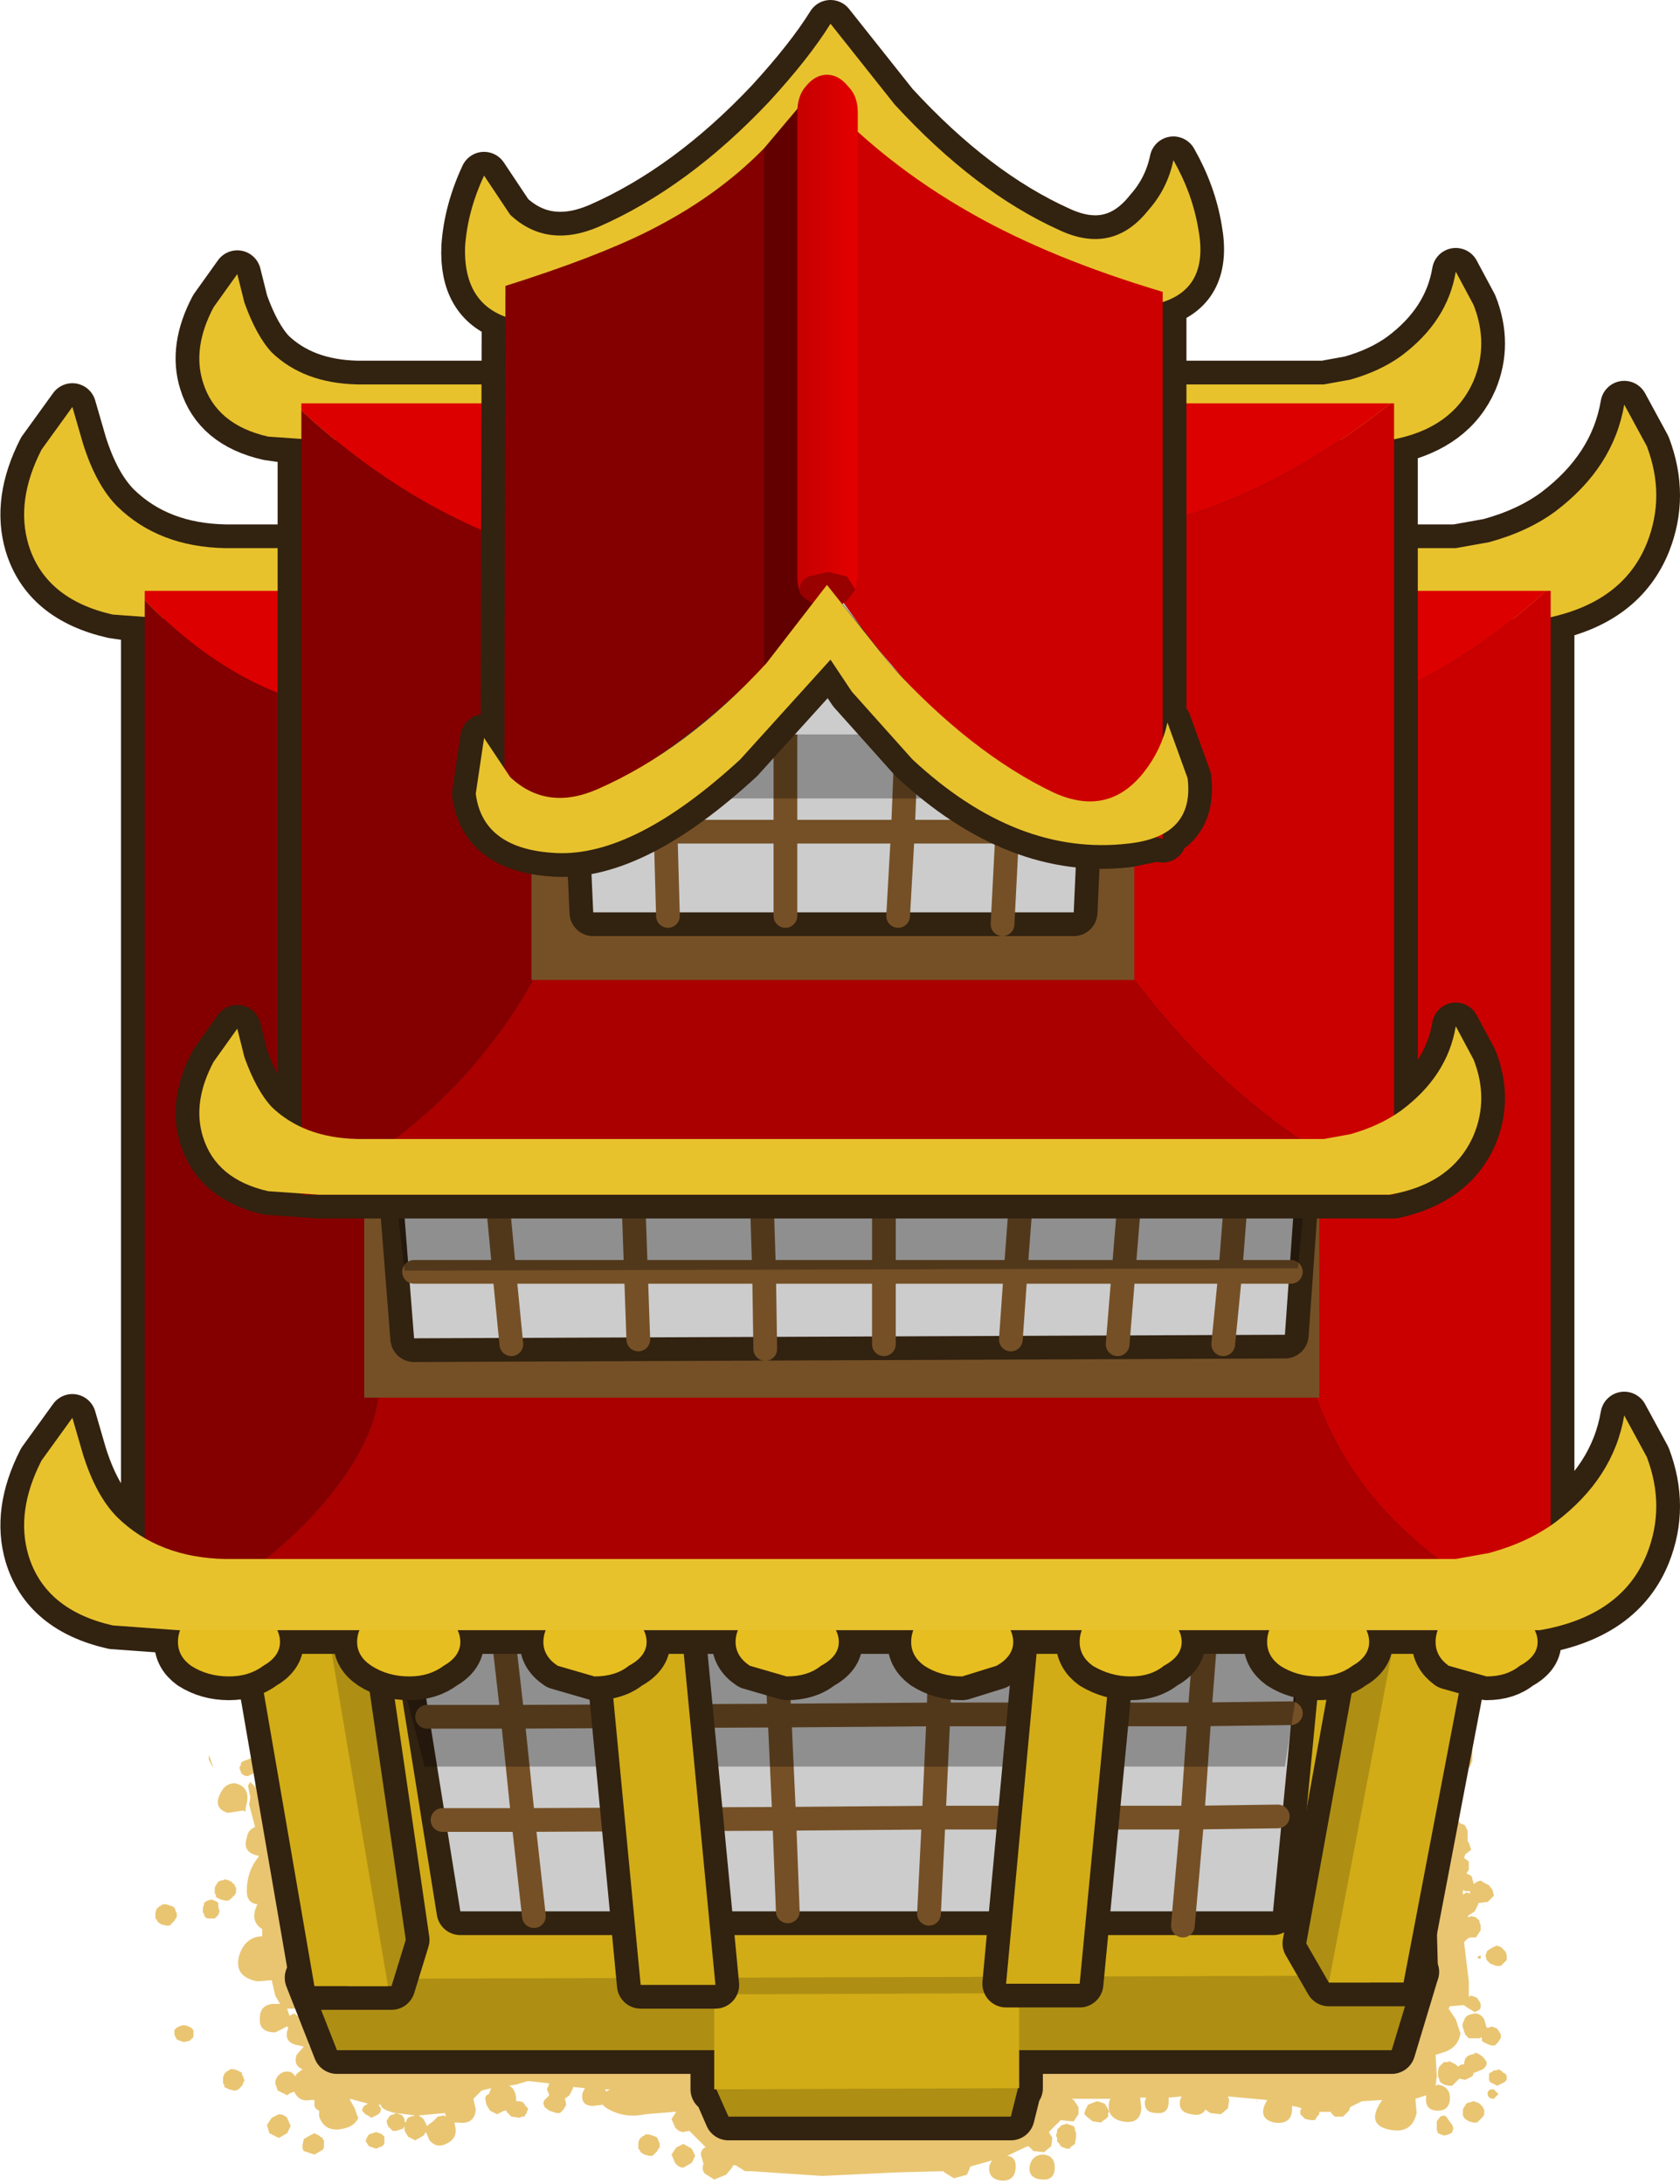<?xml version="1.0" encoding="UTF-8" standalone="no"?>
<svg xmlns:xlink="http://www.w3.org/1999/xlink" height="92.05px" width="70.8px" xmlns="http://www.w3.org/2000/svg">
  <g transform="matrix(1.0, 0.0, 0.0, 1.0, 3.8, 28.05)">
    <path d="M39.1 61.25 L36.3 61.25 33.15 61.95 Q30.95 62.7 28.7 61.9 L25.75 61.75 Q23.55 62.35 25.35 63.7 L25.8 64.0 0.0 64.0 0.0 0.0 64.0 0.0 64.0 64.0 40.95 64.0 41.0 63.95 Q41.9 62.9 40.95 62.0 40.2 61.3 39.1 61.25" fill="#e9c572" fill-opacity="0.0" fill-rule="evenodd" stroke="none"/>
    <path d="M53.35 7.4 L52.95 7.45 53.4 7.35 53.35 7.4 M48.75 11.85 L48.95 11.95 49.1 12.05 49.25 12.25 49.3 12.4 49.3 12.45 Q49.6 12.55 49.7 12.8 49.85 12.65 50.05 12.65 50.15 12.5 50.35 12.5 L50.75 12.8 51.0 12.75 Q51.6 12.85 51.65 13.3 L51.95 13.3 51.85 13.0 Q51.9 12.65 52.25 12.55 L52.5 12.5 52.85 12.7 53.05 13.05 53.1 13.35 53.3 13.5 53.5 13.75 53.45 14.15 53.3 14.3 53.2 14.35 53.15 14.4 53.05 14.4 53.0 14.4 52.9 14.4 52.95 14.45 53.0 14.5 53.0 14.65 52.95 14.8 52.95 15.0 Q53.05 14.75 53.35 14.75 53.8 14.8 53.8 15.2 L53.85 15.1 54.05 15.0 54.35 14.9 54.35 14.85 54.55 14.9 54.75 15.0 54.9 15.15 55.05 15.35 55.1 15.5 54.95 15.75 54.7 15.95 Q54.4 16.15 54.1 15.95 L53.8 15.7 53.75 15.6 53.75 15.45 Q53.65 15.65 53.35 15.65 L53.25 15.65 Q53.55 15.9 53.45 16.2 L54.0 16.15 Q54.55 16.15 54.8 16.65 L55.1 17.65 54.8 18.55 54.5 18.9 54.7 18.85 Q55.15 18.9 55.4 19.15 L55.5 19.5 55.55 19.45 55.9 19.6 56.05 19.7 56.2 19.85 56.25 19.8 56.3 19.8 56.45 19.75 56.7 19.85 56.95 20.0 57.1 20.2 57.15 20.5 57.15 20.6 57.1 20.75 57.05 20.8 56.95 20.85 56.9 20.9 56.7 20.9 56.6 20.9 56.45 20.9 56.25 20.85 56.15 20.8 55.95 20.95 55.85 21.05 55.55 21.05 55.3 20.95 55.05 20.8 54.5 21.25 54.45 21.3 54.3 21.45 54.0 21.5 53.7 21.4 53.55 21.3 53.5 21.15 53.45 20.9 53.45 20.55 53.5 20.35 53.15 20.3 52.95 20.25 53.05 21.75 53.1 21.65 53.2 21.6 53.3 21.55 53.5 21.5 53.65 21.5 53.9 21.6 54.05 21.7 54.1 21.8 54.2 22.05 54.2 22.1 54.25 22.1 54.25 21.8 54.45 21.6 54.7 21.45 55.05 21.55 55.25 21.7 55.4 21.5 55.55 21.35 55.9 21.6 56.05 21.95 55.8 22.25 55.35 22.3 55.3 22.25 55.25 22.3 55.05 22.5 55.0 22.55 Q55.0 23.05 54.45 23.0 L54.35 23.0 54.5 23.1 54.6 23.25 54.7 23.5 54.75 23.65 54.75 23.7 54.7 23.85 54.55 24.1 54.45 24.25 55.0 25.05 Q55.15 24.9 55.4 24.85 L55.65 24.95 55.7 24.6 55.8 24.4 55.55 24.5 55.3 24.35 55.1 24.25 54.95 24.1 54.9 24.0 54.85 23.85 54.85 23.7 54.9 23.65 55.0 23.5 55.15 23.4 55.4 23.3 55.4 23.25 55.5 23.3 55.65 23.15 55.95 23.0 56.1 23.05 56.1 22.95 56.3 22.55 56.25 22.5 56.2 22.3 56.25 22.05 56.4 21.9 56.5 21.85 56.45 21.8 56.5 21.75 56.6 21.55 56.85 21.35 57.0 21.25 57.3 21.55 57.2 21.85 57.0 22.0 57.1 22.25 Q58.0 22.4 57.9 23.35 57.85 24.05 57.3 24.15 L57.5 25.0 Q57.4 26.0 56.4 25.8 L56.4 25.85 56.55 25.9 56.7 26.0 56.75 26.1 56.75 26.35 56.75 26.45 56.7 26.5 56.5 26.7 Q56.25 26.9 56.05 26.6 L56.0 26.5 55.85 26.6 55.1 26.7 Q54.9 27.1 54.35 27.1 L54.3 27.3 54.2 27.4 Q55.0 27.35 55.6 27.75 L55.65 27.75 55.65 27.7 55.8 27.75 55.9 27.8 55.9 27.9 56.0 28.0 56.0 28.15 56.25 28.4 56.4 28.45 56.55 28.55 56.75 28.8 56.8 29.0 56.8 29.1 56.75 29.2 56.75 29.25 56.85 29.4 56.85 29.5 57.05 29.65 57.05 30.05 57.05 30.2 57.1 30.2 57.15 30.55 56.95 30.85 56.95 30.9 57.0 30.95 57.1 31.05 57.15 31.1 57.2 31.2 57.2 31.3 57.15 31.55 57.05 31.85 57.2 31.9 57.25 31.95 57.25 31.9 57.65 31.65 58.0 31.8 58.25 32.05 58.25 32.4 58.0 32.65 57.8 32.7 57.5 32.65 57.25 33.0 57.15 33.05 56.9 33.05 56.65 33.0 56.5 33.3 56.2 33.65 55.95 33.75 55.35 33.35 55.25 33.0 55.15 33.3 55.15 33.35 55.15 33.45 55.15 33.6 55.15 33.75 55.1 33.85 55.05 33.95 54.95 34.1 55.1 34.35 55.3 34.9 Q56.15 35.05 56.05 35.95 L55.75 36.65 55.9 36.7 56.05 36.75 56.15 36.8 56.2 36.9 56.35 36.75 56.45 36.75 56.35 36.6 56.3 36.5 56.25 36.35 56.25 36.25 56.25 36.15 56.3 36.05 56.35 35.95 56.5 35.85 56.7 35.8 56.95 35.85 57.15 35.95 57.2 36.05 57.25 36.15 57.3 36.25 57.25 36.35 57.15 36.6 56.7 36.8 56.8 36.9 56.9 37.0 56.9 37.2 56.9 37.35 56.85 37.4 56.65 37.6 56.4 37.65 56.4 37.8 56.65 38.15 56.5 38.45 56.5 38.5 56.4 38.6 56.25 38.85 56.05 38.9 56.05 38.95 56.0 39.25 56.05 39.2 56.05 39.15 56.35 39.2 56.55 39.25 56.7 39.35 56.8 39.55 56.85 39.55 Q57.2 39.55 57.2 39.9 L56.85 40.2 56.6 40.15 56.5 40.15 56.4 40.2 56.05 40.15 55.9 40.25 55.8 40.3 55.75 40.35 55.4 40.35 55.25 40.25 55.05 40.05 55.0 39.85 55.0 39.75 55.0 39.7 54.9 39.7 54.85 39.75 54.95 39.95 55.1 40.2 55.3 40.5 55.45 40.7 55.4 40.85 55.45 40.85 55.6 40.8 55.7 40.55 55.75 40.5 55.9 40.5 56.05 40.45 56.2 40.5 56.35 40.55 56.4 40.65 56.5 40.85 56.55 40.9 56.55 40.95 56.5 41.05 56.5 41.1 56.45 41.15 56.4 41.25 56.3 41.35 56.15 41.35 56.15 41.4 56.1 41.45 55.95 41.65 55.65 41.8 55.55 41.8 55.5 41.85 55.4 41.95 55.15 42.0 55.0 42.0 55.05 42.2 55.1 42.2 55.15 42.25 55.2 42.2 55.4 42.1 55.55 42.2 55.7 42.3 55.75 42.25 55.75 41.95 56.0 41.7 56.25 41.6 56.4 41.65 56.5 41.75 56.65 42.0 56.7 42.2 56.7 42.3 56.65 42.35 56.65 42.45 56.7 42.55 56.6 42.75 56.25 43.05 55.75 42.9 55.7 42.9 55.55 43.15 55.6 43.2 55.7 43.35 55.85 43.45 55.95 43.65 56.0 43.85 55.95 43.95 55.8 44.15 55.55 44.25 55.6 44.3 55.6 44.55 55.6 44.85 55.4 45.15 55.45 45.25 55.5 45.3 55.7 45.4 55.75 45.45 55.7 45.2 55.75 45.15 55.85 45.0 55.95 44.9 56.0 44.9 56.25 44.85 56.25 44.8 56.45 44.95 56.55 45.0 56.6 45.05 56.75 45.1 56.9 45.15 57.0 45.3 57.05 45.45 57.05 45.6 57.1 45.6 57.15 45.45 57.3 45.3 57.4 45.25 57.65 45.2 57.65 45.15 57.95 45.3 58.1 45.4 58.2 45.55 58.25 45.65 58.25 45.95 58.25 46.15 58.15 46.4 58.0 46.55 57.85 46.65 57.65 46.65 57.35 46.6 57.2 46.45 57.05 46.35 57.05 46.25 56.9 45.95 56.95 45.75 56.55 45.8 56.4 45.75 55.95 45.7 55.9 45.7 55.9 45.8 55.9 45.95 55.8 46.15 55.65 46.4 55.45 46.65 55.35 46.65 55.25 46.7 55.1 46.8 55.1 46.85 55.0 47.5 55.05 47.45 55.25 47.35 55.55 47.55 55.6 47.6 55.95 47.75 56.1 47.8 56.3 47.9 56.3 47.8 56.35 47.7 56.4 47.55 56.45 47.45 56.55 47.45 56.8 47.4 56.8 47.35 57.05 47.5 57.2 47.6 57.25 47.75 57.3 47.95 57.25 48.1 57.25 48.15 57.75 48.8 57.9 48.85 57.95 48.9 58.0 49.0 58.05 49.1 58.05 49.3 58.05 49.55 58.1 49.6 58.2 49.9 57.95 50.1 57.9 50.25 58.1 50.4 58.1 50.75 58.0 50.9 58.1 50.95 58.2 51.0 58.25 51.1 58.25 51.15 58.3 51.3 58.3 51.35 58.45 51.25 58.6 51.2 58.75 51.3 58.95 51.4 59.1 51.6 59.15 51.8 59.15 51.85 58.9 52.1 58.5 52.15 58.5 52.2 58.35 52.5 58.05 52.7 58.1 52.75 58.2 52.7 58.4 52.75 58.45 52.8 58.55 52.9 58.55 52.95 58.6 53.1 58.6 53.3 58.5 53.45 58.4 53.6 58.2 53.6 58.15 53.6 58.05 53.65 57.9 53.8 58.1 55.45 58.1 56.05 58.1 56.1 58.2 56.05 58.35 56.1 58.45 56.15 58.55 56.3 58.6 56.4 58.6 56.55 58.55 56.65 58.35 56.75 57.95 56.5 57.9 56.45 57.3 56.5 57.25 56.6 57.55 57.05 57.75 57.65 Q57.65 58.2 57.15 58.4 L56.7 58.55 56.75 59.45 56.7 59.85 56.8 59.8 Q57.35 59.9 57.3 60.45 57.25 60.9 56.8 60.9 56.25 60.9 56.3 60.35 L56.3 60.25 55.85 60.4 55.9 61.0 Q55.7 61.9 54.75 61.7 53.8 61.5 54.35 60.6 L54.45 60.45 53.6 60.5 53.1 60.75 53.05 60.9 52.8 61.15 52.45 61.15 52.4 61.1 52.3 61.0 52.3 60.95 52.25 60.95 51.8 60.95 51.8 61.0 51.8 61.05 51.75 61.1 51.7 61.15 51.65 61.25 51.6 61.3 51.45 61.3 51.2 61.25 51.0 61.05 51.0 60.9 51.05 60.8 50.9 60.75 50.65 60.7 50.65 60.9 Q50.6 61.5 49.9 61.4 49.25 61.25 49.5 60.65 L49.6 60.45 47.95 60.3 48.0 60.45 47.95 60.8 47.65 61.05 47.2 61.0 47.0 60.85 Q46.85 61.15 46.4 61.05 45.8 60.95 45.95 60.4 L46.0 60.3 45.45 60.35 45.45 60.6 Q45.4 61.05 44.95 61.0 44.4 61.0 44.45 60.5 L44.5 60.35 44.25 60.35 44.3 60.8 Q44.25 61.5 43.5 61.35 42.8 61.2 42.95 60.5 L43.0 60.4 41.35 60.4 41.45 60.45 41.65 60.75 41.65 61.05 41.45 61.35 41.4 61.35 40.9 61.3 40.4 61.8 40.55 62.05 40.5 62.4 40.2 62.65 39.75 62.6 39.55 62.4 39.5 62.4 38.65 62.8 Q39.05 62.85 39.0 63.35 38.95 63.85 38.45 63.85 37.8 63.8 37.9 63.2 L38.0 63.0 37.1 63.25 36.95 63.6 36.4 63.75 36.0 63.5 35.95 63.45 34.05 63.5 30.85 63.65 27.85 63.45 27.6 63.45 27.2 63.2 27.1 63.2 27.05 63.3 26.8 63.6 26.3 63.8 25.9 63.55 Q25.75 63.35 25.85 63.15 L25.75 62.8 Q25.7 62.6 25.9 62.45 L25.95 62.45 25.25 61.75 25.0 61.8 Q24.8 61.8 24.65 61.6 L24.5 61.25 24.7 60.95 24.6 60.95 23.4 61.05 Q22.45 61.25 21.7 60.75 L21.6 60.65 21.2 60.7 Q20.65 60.7 20.75 60.15 L20.85 59.95 20.35 59.9 20.35 59.95 20.2 60.25 20.0 60.4 20.05 60.55 20.05 60.6 20.05 60.7 20.0 60.75 19.95 60.85 19.8 61.0 19.65 61.0 19.35 60.9 19.15 60.75 19.1 60.6 19.1 60.55 19.15 60.45 19.35 60.25 19.25 60.0 19.35 59.75 18.45 59.65 17.95 59.8 17.65 59.85 Q17.9 59.95 17.95 60.35 L17.95 60.5 18.1 60.5 18.25 60.55 18.35 60.7 18.45 60.8 18.45 60.85 18.4 60.95 18.4 61.0 18.35 61.05 18.3 61.15 18.2 61.15 18.1 61.2 17.75 61.15 17.55 60.95 17.55 60.9 17.45 60.9 17.15 61.05 16.85 60.9 16.7 60.65 16.65 60.4 Q16.65 60.25 16.8 60.2 L16.9 59.95 16.5 60.05 16.15 60.4 16.25 60.85 Q16.2 61.5 15.5 61.4 L15.35 61.4 15.4 61.65 Q15.45 62.1 15.0 62.3 14.6 62.5 14.3 62.15 L14.15 61.8 14.05 61.95 13.7 62.15 13.4 62.0 13.25 61.75 13.25 61.55 13.2 61.65 13.05 61.7 12.9 61.75 12.75 61.75 12.65 61.65 12.6 61.6 12.55 61.55 12.5 61.4 12.5 61.3 12.55 61.25 12.6 61.15 12.65 61.1 12.8 61.05 12.9 61.0 12.85 61.0 Q12.25 60.85 12.25 60.65 L12.15 60.65 12.25 60.8 12.25 60.9 12.2 61.0 12.15 61.05 11.95 61.15 11.85 61.2 11.7 61.1 11.6 61.05 11.55 61.0 11.5 60.95 11.45 60.85 11.5 60.8 11.5 60.75 11.55 60.7 11.7 60.6 10.95 60.4 10.95 60.45 11.15 60.8 11.25 61.1 11.3 61.2 Q11.15 61.55 10.7 61.65 9.9 61.85 9.65 61.15 L9.65 60.9 9.55 60.85 9.5 60.8 9.45 60.7 9.45 60.65 9.45 60.55 9.45 60.45 9.3 60.45 Q8.8 60.55 8.6 60.1 L8.45 60.15 8.3 60.25 7.9 60.05 7.8 59.75 Q7.8 59.55 7.95 59.4 8.1 59.25 8.3 59.25 8.5 59.25 8.6 59.4 L8.65 59.45 8.7 59.35 8.95 59.15 Q8.55 59.0 8.7 58.55 L9.0 58.2 8.8 58.15 Q8.1 58.05 8.35 57.4 L8.3 57.35 7.8 57.6 Q7.1 57.6 7.15 57.0 7.15 56.45 7.7 56.4 L8.0 56.4 7.8 56.05 7.65 55.4 7.05 55.45 Q6.0 55.25 6.3 54.3 6.55 53.6 7.2 53.55 L7.25 53.55 7.25 53.25 Q6.7 52.9 7.05 52.2 6.6 52.15 6.6 51.65 6.6 50.8 7.1 50.2 L7.1 50.15 7.05 50.15 Q6.4 50.0 6.6 49.4 6.65 49.05 6.95 48.95 L6.7 48.0 6.75 47.7 6.7 47.45 6.65 47.2 6.75 47.05 6.9 47.2 6.95 47.3 6.95 47.2 Q7.1 46.95 7.4 46.9 L7.65 46.8 8.1 47.05 8.2 46.95 8.45 46.8 8.6 46.75 8.65 46.75 8.65 46.4 8.7 46.1 8.45 46.1 8.2 46.05 8.05 45.95 7.95 45.85 7.9 45.7 7.75 45.95 7.75 46.05 7.5 46.25 Q7.05 46.25 7.15 45.9 L7.25 45.7 7.2 45.55 7.2 45.4 7.25 45.25 7.35 45.2 7.45 45.15 7.6 45.15 7.85 45.35 7.9 45.45 7.9 45.4 7.95 45.3 7.7 45.15 7.6 44.75 7.6 44.6 7.65 44.45 7.7 44.35 7.8 44.25 8.1 44.15 8.15 44.1 8.1 43.95 8.15 43.55 8.1 43.4 8.0 43.4 7.7 43.3 7.55 43.4 Q7.25 43.7 6.95 43.65 L6.8 43.7 6.35 43.6 6.15 43.4 6.1 43.2 6.15 43.1 5.85 43.15 5.55 42.95 5.45 42.85 5.45 42.7 5.5 42.6 5.6 42.45 5.75 42.4 5.85 42.35 6.2 42.55 6.3 42.85 6.35 42.85 6.35 42.8 6.4 42.65 6.45 42.55 6.6 42.4 6.75 42.35 6.8 42.35 6.75 42.3 6.75 42.15 6.7 41.9 Q6.65 41.7 6.75 41.5 L6.95 41.35 7.1 41.3 6.9 40.95 6.85 40.5 6.95 40.15 7.0 40.0 7.05 39.95 7.05 39.85 7.05 39.75 7.05 39.65 7.1 39.55 7.15 39.45 7.25 39.35 7.35 39.25 7.45 39.2 7.6 39.15 7.75 39.1 7.95 39.15 7.95 38.5 7.65 38.6 7.3 38.5 7.25 38.5 Q6.9 38.55 6.85 38.2 L6.85 38.0 6.85 37.5 Q7.0 37.1 7.3 36.85 L7.65 36.75 7.25 36.75 7.1 36.6 7.0 36.45 6.9 36.2 6.9 35.9 6.95 35.7 7.0 35.55 7.1 35.45 7.3 35.3 7.6 35.25 7.6 35.2 7.8 35.3 8.0 35.45 8.05 35.5 8.05 34.4 8.1 33.7 7.75 33.7 Q7.1 33.55 7.3 32.95 7.4 32.45 7.85 32.4 L7.7 32.2 7.6 32.3 7.5 32.4 7.25 32.4 6.8 32.25 6.55 32.0 6.55 31.9 6.2 31.5 5.85 31.7 Q5.55 31.7 5.55 31.35 5.5 30.95 5.85 31.0 L5.85 30.95 6.2 31.2 6.5 30.75 Q7.0 30.2 7.65 29.9 8.15 30.55 7.9 31.45 L7.9 31.5 8.1 31.45 8.35 31.55 8.45 30.95 8.55 30.85 8.65 30.75 8.8 30.65 9.05 30.65 9.05 30.6 9.3 30.7 9.5 30.8 9.55 30.9 9.7 31.35 9.8 31.35 Q9.65 31.15 9.65 30.8 9.65 30.35 10.0 30.2 L10.0 30.0 9.65 29.95 Q8.95 29.85 8.8 29.1 8.7 28.45 9.3 28.3 L9.9 28.15 9.9 27.9 8.8 26.75 8.65 26.85 8.5 26.9 8.1 26.8 7.9 26.9 7.75 26.95 7.55 26.85 7.3 26.6 7.2 26.45 7.2 26.25 7.2 26.2 7.0 26.4 6.75 26.45 6.55 26.5 6.2 26.2 6.2 26.15 6.2 26.05 6.2 25.95 6.25 25.85 6.25 25.7 6.35 25.6 6.5 25.55 6.55 25.5 6.75 25.5 6.9 25.55 7.05 25.65 7.1 25.7 7.15 25.55 7.3 25.5 7.45 25.5 7.45 25.45 Q7.65 25.5 7.75 25.65 L7.8 25.7 8.05 25.75 8.15 25.85 8.2 25.9 8.3 25.85 8.6 25.95 8.6 25.35 Q8.85 24.6 9.55 24.45 L9.75 24.5 9.75 24.4 9.6 24.4 9.2 24.05 9.1 23.55 9.3 22.9 9.7 22.6 9.7 22.4 9.7 21.75 9.45 21.95 8.45 22.15 8.35 22.35 8.05 22.7 7.75 22.7 7.5 22.65 7.25 22.5 7.15 22.55 6.95 22.6 6.7 22.4 6.6 22.2 6.6 22.05 6.7 21.95 6.75 21.85 6.75 21.8 6.95 21.75 7.1 21.8 7.15 21.65 7.2 21.55 7.35 21.45 7.5 21.35 7.75 21.25 7.85 21.3 8.05 20.85 8.7 20.4 8.95 20.35 9.15 20.4 9.1 19.7 9.15 19.65 9.0 19.35 Q8.85 18.8 9.35 18.3 L9.6 18.05 9.55 16.25 9.45 16.0 9.4 15.7 9.4 15.65 9.45 15.55 9.55 15.45 9.55 15.1 Q9.3 15.35 8.75 15.1 8.4 14.85 8.55 14.45 L8.45 14.4 8.4 14.3 8.3 14.2 8.3 14.05 8.3 13.95 8.35 13.65 8.4 13.5 8.55 13.4 8.7 13.35 8.95 13.3 9.15 13.35 9.3 13.3 9.55 13.2 9.6 13.25 9.8 13.1 10.2 13.0 Q10.65 12.95 11.0 13.3 L11.35 13.75 11.35 13.7 11.45 13.6 11.45 13.55 11.65 13.55 11.65 13.5 11.8 13.55 12.0 13.6 12.1 13.7 Q12.15 13.25 12.6 13.25 13.1 13.35 13.2 13.8 L21.85 13.15 26.4 12.9 Q37.25 12.9 48.05 13.2 L48.05 13.1 47.65 12.75 47.6 12.4 Q47.85 11.95 48.3 11.9 L48.75 11.85 M56.65 15.85 L56.55 16.2 56.15 16.25 56.0 15.95 56.0 15.85 56.05 15.75 56.15 15.65 56.25 15.6 56.35 15.55 56.65 15.85 M56.2 17.2 L56.4 17.4 56.55 17.8 56.4 18.15 56.3 18.3 56.15 18.35 55.65 18.3 55.35 18.0 55.25 17.75 55.25 17.6 55.35 17.45 55.55 17.25 55.95 17.1 55.95 17.05 56.2 17.2 M56.75 18.4 L56.7 18.25 56.7 18.15 56.8 17.95 57.05 17.7 57.3 17.65 57.4 17.65 57.65 17.75 57.85 17.9 57.95 18.1 58.0 18.2 57.95 18.35 57.9 18.45 57.6 18.65 Q57.3 18.85 56.95 18.65 L56.85 18.55 56.75 18.4 M54.45 13.5 L54.15 13.65 53.85 13.5 53.8 13.4 53.75 13.35 54.5 13.35 54.45 13.5 M52.5 13.75 L52.55 14.25 52.65 14.3 52.75 14.3 52.7 14.25 52.65 14.25 52.65 14.1 52.65 13.95 52.65 13.75 52.5 13.75 M52.6 15.45 L52.95 15.5 52.9 15.2 52.85 15.2 52.75 15.25 52.65 15.3 52.6 15.35 52.6 15.45 M56.3 23.95 L56.2 23.85 56.1 23.9 56.05 24.05 56.05 24.1 56.3 23.95 M58.75 27.05 L58.9 27.15 58.95 27.3 59.0 27.4 59.0 27.5 58.95 27.65 58.75 27.85 58.25 27.95 58.25 28.0 58.25 28.15 58.15 28.35 57.5 28.45 57.3 28.3 57.3 28.15 57.3 28.0 57.3 27.75 57.5 27.5 57.75 27.4 57.9 27.45 57.95 27.35 58.05 27.25 58.15 27.1 58.2 27.05 58.25 27.0 58.45 26.95 58.5 26.95 58.75 27.05 M55.8 27.0 L55.95 27.05 56.05 27.1 56.1 27.15 56.15 27.2 56.15 27.25 56.2 27.35 56.15 27.45 56.05 27.55 55.9 27.7 55.8 27.7 55.65 27.65 55.5 27.55 55.45 27.4 55.45 27.3 55.5 27.15 55.7 27.0 55.8 27.0 M56.3 30.05 L56.25 29.95 56.25 29.85 56.3 29.75 56.35 29.6 56.3 29.55 55.7 30.45 55.75 30.45 55.9 30.45 56.0 30.55 56.05 30.6 56.1 30.65 56.15 30.7 56.15 30.8 56.3 30.95 56.3 30.9 56.4 30.85 56.4 30.75 56.4 30.5 56.4 30.45 56.35 30.4 56.25 30.3 56.25 30.2 56.25 30.15 56.3 30.05 M58.0 29.95 L58.25 29.85 58.55 29.95 58.75 30.05 58.85 30.2 58.9 30.3 58.9 30.55 58.85 30.8 58.75 31.1 58.55 31.2 58.25 31.2 58.0 31.15 57.8 31.1 57.65 30.95 57.65 30.8 57.65 30.7 57.65 30.55 57.65 30.4 57.65 30.3 57.65 30.2 57.8 30.05 58.0 29.95 M53.35 27.2 L53.15 27.45 53.15 28.1 53.2 27.9 53.6 27.5 53.35 27.2 M53.1 29.45 L53.2 29.5 53.5 29.7 53.55 29.8 53.55 29.7 53.7 29.45 53.75 29.3 53.55 29.1 53.3 28.8 53.2 28.65 53.15 28.9 53.1 29.05 53.1 29.45 M55.2 30.8 L55.1 30.85 Q55.4 31.45 55.35 32.35 L55.35 32.45 55.4 32.35 55.4 32.15 55.45 32.05 55.55 32.05 55.65 32.05 55.65 32.0 55.75 32.05 55.75 32.0 55.7 31.75 55.75 31.65 55.85 31.5 55.9 31.45 55.9 31.4 55.75 31.25 55.6 31.25 55.3 31.1 55.25 31.05 55.25 30.95 55.2 30.85 55.2 30.8 M55.6 34.05 L55.65 33.95 55.75 33.95 55.8 33.95 55.9 33.95 56.05 33.95 56.15 34.0 56.25 34.05 56.25 34.1 56.35 34.3 56.3 34.55 56.1 34.75 55.9 34.8 55.75 34.75 55.6 34.65 55.5 34.45 55.5 34.2 55.55 34.1 55.6 34.05 M56.6 33.95 L56.7 33.85 57.0 33.75 57.0 33.7 57.15 33.7 57.35 33.8 57.5 33.9 57.55 33.95 57.6 34.05 57.65 34.15 57.65 34.25 57.6 34.4 57.55 34.5 57.4 34.7 57.4 34.8 57.35 34.95 57.3 35.3 57.15 35.5 56.85 35.65 56.8 35.65 56.5 35.65 56.4 35.55 56.35 35.45 56.35 35.3 56.35 35.2 56.35 35.15 56.4 35.1 56.4 35.0 56.4 34.9 56.45 34.85 56.6 34.65 56.7 34.6 56.6 34.5 56.5 34.3 56.45 34.2 56.5 34.1 56.5 34.0 56.6 33.95 M57.8 36.2 L58.05 36.3 58.15 36.4 58.25 36.5 58.25 36.75 58.25 36.8 58.25 36.9 58.15 37.1 57.8 37.25 57.4 36.95 57.35 36.85 57.35 36.75 57.35 36.7 57.4 36.5 57.6 36.35 57.8 36.25 57.8 36.2 M56.75 40.65 L56.6 40.5 Q56.6 40.35 56.8 40.4 L56.9 40.55 56.75 40.65 M57.6 43.3 L57.7 43.6 57.4 43.95 57.0 43.95 56.85 43.85 56.85 43.7 56.8 43.55 56.85 43.3 Q56.9 43.25 57.05 43.15 L57.25 43.05 57.3 43.05 57.6 43.3 M55.2 37.75 L55.3 37.7 55.25 37.7 55.2 37.75 M52.8 37.8 L53.1 37.65 52.8 37.6 52.8 37.8 M54.35 41.9 L54.45 41.8 54.5 41.8 54.45 41.75 54.4 41.8 54.35 41.9 54.25 42.05 54.15 42.15 54.15 42.25 54.3 42.2 54.3 42.15 54.3 42.05 54.35 41.9 M57.7 44.5 L57.75 44.75 57.65 44.9 57.5 44.75 57.55 44.55 57.7 44.5 M56.4 48.3 L56.45 48.25 56.4 48.15 56.4 48.25 56.4 48.3 M7.7 14.3 L7.55 14.55 7.4 14.7 7.5 14.75 7.6 14.9 7.65 15.05 7.7 15.25 7.7 15.55 7.7 15.8 7.65 15.9 7.25 16.1 6.65 15.9 6.5 15.75 6.45 15.6 6.45 15.5 6.45 15.35 6.5 15.2 6.5 15.15 6.55 15.0 6.6 14.85 6.7 14.8 6.5 14.7 6.25 14.4 6.2 14.2 6.15 14.05 6.2 13.95 6.25 13.8 6.45 13.55 6.9 13.35 6.95 13.35 7.3 13.4 7.45 13.55 7.6 13.65 7.7 13.95 7.7 14.05 7.7 14.2 7.7 14.3 M8.0 15.2 L8.15 15.15 8.25 15.1 8.45 15.05 8.8 15.25 9.05 15.6 9.05 16.15 8.65 16.5 8.45 16.55 8.15 16.45 7.95 16.35 7.85 16.2 7.85 16.1 7.8 16.0 7.8 15.85 7.8 15.7 7.8 15.6 7.85 15.45 7.9 15.3 8.0 15.2 M7.1 17.85 L7.1 17.8 7.25 17.9 7.25 17.8 7.25 17.55 7.35 17.35 7.5 17.25 7.65 17.15 7.9 17.05 7.95 17.05 8.2 17.15 8.4 17.25 8.5 17.35 8.55 17.45 8.6 17.65 8.6 18.0 8.55 18.25 8.35 18.5 8.4 18.8 8.1 19.05 8.0 19.05 8.0 19.1 8.0 19.35 8.2 19.4 8.35 19.5 8.5 19.75 8.55 19.9 8.55 20.1 8.2 20.5 7.45 20.45 7.45 20.6 7.5 20.55 7.55 20.55 7.7 20.8 7.65 20.85 7.4 20.85 7.35 20.8 7.2 20.85 6.75 20.9 6.6 20.8 6.55 20.75 6.5 20.65 6.5 20.55 6.5 20.45 6.55 20.35 6.65 20.25 6.75 20.15 6.95 20.05 7.2 20.2 7.15 19.95 7.15 19.85 7.1 19.85 6.85 19.6 7.1 19.3 7.25 19.4 7.25 19.2 7.3 18.9 6.75 18.7 6.7 18.3 Q6.7 18.05 6.85 17.95 L7.1 17.85 M7.55 18.5 L7.5 18.6 7.45 18.8 7.5 18.75 7.65 18.7 7.65 18.65 7.75 18.75 7.75 18.7 7.8 18.65 7.65 18.55 7.55 18.5 M5.05 21.75 L5.25 21.75 5.25 21.7 5.75 21.85 5.8 22.3 5.35 22.5 5.0 22.45 4.9 22.35 4.85 22.2 4.85 22.05 4.85 21.95 4.95 21.8 5.05 21.75 M7.35 19.55 L7.4 19.55 7.35 19.5 7.35 19.55 M5.25 19.7 L5.05 19.6 5.1 19.4 5.3 19.4 5.35 19.65 5.25 19.7 M5.9 20.2 L6.0 20.2 6.1 20.15 6.3 20.35 6.25 20.55 6.0 20.7 5.75 20.7 5.65 20.6 5.6 20.75 5.5 20.7 5.45 20.35 5.65 20.25 5.65 20.5 5.7 20.4 5.8 20.3 5.9 20.2 M7.55 23.3 L7.65 23.2 7.8 23.1 8.05 23.05 8.05 23.0 8.35 23.1 8.55 23.2 8.6 23.3 8.65 23.4 8.65 23.55 8.65 23.7 8.6 24.0 8.35 24.3 8.2 24.4 8.2 24.45 8.2 24.7 8.0 24.95 7.6 25.0 7.4 24.95 7.3 24.85 7.25 24.75 7.2 24.65 7.2 24.55 7.2 24.5 7.25 24.4 7.35 24.25 7.5 24.2 7.6 24.15 7.65 24.15 7.6 24.1 7.45 23.8 7.45 23.55 7.45 23.4 7.55 23.3 M6.75 24.15 L7.0 24.55 6.75 24.85 Q6.4 24.85 6.4 24.55 6.4 24.2 6.75 24.15 M10.5 18.35 L10.5 18.2 10.45 18.1 10.45 18.25 10.5 18.35 M10.35 35.25 L10.3 34.7 9.85 34.75 9.6 35.05 9.6 35.2 9.6 35.65 9.75 35.5 9.9 35.4 10.1 35.3 10.25 35.25 10.35 35.25 M8.1 27.45 L8.15 27.55 8.2 27.65 8.2 27.8 8.2 27.9 8.2 28.0 8.15 28.1 8.0 28.3 7.9 28.4 7.8 28.4 8.05 28.6 8.2 29.0 8.0 29.4 7.65 29.6 7.45 29.5 7.3 29.35 7.3 29.05 7.35 28.75 7.4 28.65 7.5 28.5 7.6 28.45 7.5 28.45 7.25 28.35 7.15 28.3 7.1 28.2 7.05 28.1 7.05 27.9 7.05 27.65 7.1 27.45 7.2 27.35 7.35 27.3 7.65 27.25 7.65 27.2 7.9 27.3 8.05 27.35 8.1 27.45 M5.4 28.45 L5.6 28.4 5.65 28.4 5.9 28.6 6.05 29.0 5.8 29.25 5.4 29.25 5.25 29.2 5.15 29.1 5.15 29.0 5.1 28.9 5.15 28.75 5.15 28.65 5.25 28.55 5.4 28.45 M6.2 32.7 L6.3 32.95 6.3 33.0 6.25 33.1 6.15 33.3 5.75 33.55 5.25 33.25 5.25 33.15 5.2 32.95 5.25 32.75 Q5.35 32.55 5.55 32.5 L5.75 32.45 5.95 32.5 6.1 32.6 6.2 32.7 M5.65 33.8 L5.75 33.65 5.85 33.6 6.1 33.55 6.35 33.6 6.5 33.7 6.6 33.8 6.65 33.95 6.7 34.0 6.75 33.9 6.85 33.8 6.95 33.8 7.05 33.8 7.25 34.05 7.15 34.4 6.85 34.6 6.6 34.45 6.45 34.6 6.35 34.7 6.1 34.8 5.85 34.65 5.7 34.45 5.55 34.25 5.55 34.05 5.5 33.95 5.55 33.9 5.65 33.8 M8.05 36.55 L7.95 36.65 8.05 36.6 8.05 36.55 M6.55 37.8 L6.55 37.9 6.6 37.9 6.75 38.0 6.75 38.1 6.8 38.3 6.8 38.45 6.75 38.5 6.55 38.65 6.05 38.55 5.95 38.35 5.95 38.25 5.95 38.15 5.85 38.1 5.75 38.0 5.7 37.9 5.7 37.75 5.75 37.55 5.85 37.35 6.1 37.25 6.1 37.2 6.4 37.45 6.55 37.8 M5.85 40.8 L6.2 41.05 Q6.4 41.2 6.25 41.4 L5.85 41.55 5.55 41.4 5.45 41.35 5.45 41.2 5.5 41.1 5.6 40.95 5.75 40.85 5.85 40.8 M7.55 42.4 L7.6 42.35 7.7 42.25 7.95 42.2 7.95 42.1 7.8 42.0 7.8 42.05 7.65 42.25 7.5 42.35 7.55 42.4 M5.0 46.05 L5.0 45.9 5.2 46.45 5.1 46.3 5.0 46.1 5.0 46.05 M6.95 46.1 L7.0 46.1 7.05 46.15 7.1 46.25 7.1 46.3 7.1 46.4 6.95 46.65 6.65 46.8 Q6.45 46.8 6.35 46.65 L6.35 46.6 6.3 46.5 6.3 46.4 6.35 46.35 6.35 46.25 6.4 46.2 6.5 46.15 6.65 46.1 6.75 46.05 6.95 46.1 M6.1 47.1 Q6.75 47.25 6.6 47.95 L6.55 48.15 6.55 48.2 6.55 48.3 6.45 48.25 5.8 48.35 Q5.15 48.15 5.5 47.5 5.7 47.1 6.1 47.1 M8.1 47.9 L8.1 47.95 8.05 48.1 8.1 48.05 8.2 48.05 8.25 48.0 8.35 48.0 8.55 48.05 8.6 48.1 8.6 47.95 8.2 47.75 8.1 47.9 M8.35 48.8 L8.2 48.8 8.0 48.7 8.0 48.9 8.25 48.9 8.5 49.05 8.6 49.15 8.6 48.75 8.55 48.8 8.5 48.8 8.35 48.8 M20.85 47.75 L20.9 47.8 22.05 47.8 20.95 47.7 20.85 47.75 M38.85 55.1 L38.8 55.35 38.95 55.35 39.1 55.35 39.25 55.35 39.3 55.35 38.85 55.1 M40.0 50.25 L41.2 50.2 40.35 49.85 40.0 50.25 M31.3 60.2 L30.95 60.4 30.1 60.25 29.95 59.95 30.0 59.9 29.7 59.9 Q29.9 60.1 29.7 60.3 L29.2 60.55 28.75 60.4 28.7 60.25 28.7 60.15 28.7 60.1 28.7 60.0 28.8 59.9 28.15 59.9 27.85 59.95 27.7 59.9 25.8 59.95 25.9 60.15 25.9 60.3 30.25 60.9 33.75 61.55 37.55 61.2 38.8 60.75 39.4 60.45 39.45 60.4 36.1 60.3 Q35.85 60.3 35.9 60.05 L35.95 59.8 35.45 59.8 35.4 59.9 35.3 60.0 35.1 60.15 34.95 60.15 34.85 60.15 34.75 60.15 34.35 60.3 34.0 60.4 33.8 60.35 33.65 60.25 33.55 60.15 33.45 59.95 33.4 59.85 33.35 59.85 33.4 60.35 33.4 60.5 31.55 60.45 31.55 60.3 31.3 60.2 M26.0 54.9 L26.05 55.0 26.05 55.05 26.2 55.05 26.2 54.95 26.1 54.9 26.05 54.8 26.0 54.85 26.0 54.9 M25.45 55.45 L25.1 55.35 24.8 55.45 25.0 55.75 25.3 55.65 25.5 55.75 25.45 55.55 25.45 55.45 M21.4 50.8 L21.4 50.7 18.7 51.4 16.9 51.55 16.85 51.55 16.85 51.7 Q16.75 52.4 16.1 52.25 15.45 52.15 15.6 51.5 L15.7 51.3 15.55 51.25 15.55 51.3 15.45 51.4 15.35 51.5 15.2 51.5 15.05 51.4 14.85 51.25 14.8 51.1 14.6 51.05 14.6 51.1 14.55 51.25 14.5 51.3 14.45 51.35 14.4 51.4 14.35 51.45 14.15 51.5 13.75 51.4 13.5 51.25 13.45 51.05 13.4 51.4 14.2 51.8 14.2 51.75 14.55 51.7 15.2 51.8 15.75 52.3 Q15.95 52.65 15.8 53.05 L15.7 53.35 15.85 53.55 15.95 53.5 16.4 53.35 16.75 53.45 17.0 53.6 17.05 53.55 Q17.15 53.35 17.45 53.4 L17.45 53.35 17.8 53.5 17.95 53.6 18.0 53.65 18.1 53.6 18.1 53.45 18.1 53.35 17.7 53.4 17.5 53.25 17.4 53.15 17.3 53.0 17.25 52.75 17.25 52.5 17.3 52.25 17.3 52.1 17.45 52.0 17.65 51.85 18.0 51.75 18.3 51.75 18.65 51.85 18.8 51.95 18.85 51.95 19.05 52.05 19.25 52.15 19.4 52.3 19.5 52.4 19.6 52.55 19.65 52.65 19.7 52.75 19.7 52.8 Q20.15 52.85 20.0 52.5 L19.9 52.1 19.95 51.9 19.9 51.85 19.9 51.7 19.95 51.65 19.95 51.6 20.05 51.5 20.15 51.45 20.25 51.45 20.45 51.25 Q20.8 50.9 21.4 50.8 M20.45 55.65 L20.65 55.9 20.7 55.95 20.65 55.6 20.45 55.55 20.45 55.65 M23.95 56.45 L23.45 56.55 23.1 56.45 22.9 56.4 22.9 56.5 22.85 56.7 22.85 56.85 22.85 56.95 22.75 57.2 23.7 57.1 23.7 56.85 Q23.7 56.65 23.85 56.55 L24.0 56.45 23.95 56.45 M20.5 57.1 L19.7 57.15 19.45 57.45 19.4 57.5 20.2 57.4 20.4 57.3 20.65 57.2 20.65 57.15 20.7 57.15 20.5 57.1 M21.75 60.1 L21.9 60.0 21.7 60.0 21.75 60.1 M25.95 56.7 L25.95 56.85 26.1 56.9 26.05 56.8 25.95 56.7 M25.35 63.1 L25.0 63.3 Q24.8 63.3 24.65 63.1 L24.5 62.75 24.7 62.45 25.0 62.3 25.35 62.5 25.5 62.8 25.35 63.1 M23.9 62.05 L23.95 62.15 23.95 62.2 24.0 62.25 24.0 62.3 24.0 62.4 24.0 62.45 23.95 62.5 23.9 62.6 23.8 62.7 23.75 62.75 23.7 62.8 23.55 62.8 23.35 62.75 23.2 62.65 23.15 62.55 23.1 62.5 23.1 62.35 23.1 62.25 23.15 62.1 23.25 62.0 23.35 61.95 23.4 61.9 23.55 61.9 23.7 61.95 23.85 62.0 23.9 62.05 M40.1 62.75 Q40.65 62.75 40.65 63.3 40.65 63.85 40.1 63.8 39.5 63.75 39.6 63.2 39.7 62.8 40.1 62.75 M18.4 55.65 L18.25 55.75 18.25 55.9 18.2 56.05 18.15 56.2 18.15 56.3 18.2 56.5 18.15 57.0 18.6 57.05 18.8 57.1 18.8 57.0 18.8 56.9 18.85 56.8 18.9 56.7 19.0 56.65 19.05 56.6 19.1 56.6 19.05 56.25 19.15 55.9 19.1 55.85 19.0 55.6 19.05 55.45 19.05 55.35 18.65 55.65 18.4 55.65 M19.85 54.95 L19.9 54.95 19.9 54.85 19.85 54.95 M15.2 57.6 L15.25 57.5 15.3 57.4 15.4 57.35 15.7 57.35 15.7 57.3 15.95 57.35 16.1 57.45 16.15 57.55 16.25 57.65 16.25 57.75 16.25 57.85 16.9 57.85 17.05 57.9 17.05 57.85 17.0 57.8 16.8 57.7 Q16.6 57.55 16.75 57.45 L16.35 57.1 16.2 56.75 16.2 56.7 15.4 56.7 15.0 56.65 15.0 56.7 15.2 57.0 15.25 57.3 15.25 57.35 15.25 57.45 15.2 57.6 15.15 57.7 15.1 57.75 15.2 57.75 15.2 57.6 M13.85 57.0 L13.85 56.95 13.8 57.0 13.85 57.0 M12.1 57.15 Q11.85 56.9 11.9 56.45 L11.75 56.15 10.95 56.35 11.0 56.6 10.75 56.85 10.3 56.85 10.15 56.8 10.1 56.7 10.05 56.6 10.05 56.5 10.05 56.4 10.1 56.3 Q9.25 56.0 9.1 54.8 L9.0 54.85 8.9 55.2 8.85 55.85 9.0 55.75 9.05 55.75 9.35 55.95 9.5 56.35 9.25 56.55 8.8 56.6 8.7 56.55 8.6 56.6 8.3 56.6 8.4 56.9 8.6 56.8 8.8 56.95 9.0 56.9 Q9.7 57.0 9.55 57.65 L9.2 58.15 9.4 58.2 9.65 58.0 9.55 57.8 9.8 57.5 10.05 57.8 10.0 58.0 10.25 58.1 10.3 57.9 10.35 57.85 10.85 57.45 10.9 57.45 10.85 57.4 10.8 57.35 10.75 57.15 10.8 56.95 10.95 56.75 11.2 56.6 11.55 56.9 11.6 57.2 11.95 57.15 12.1 57.15 M10.4 58.8 L10.25 59.05 10.45 58.95 10.4 58.8 M12.2 61.85 L12.3 61.9 12.4 62.0 12.4 62.15 12.4 62.2 12.4 62.3 12.3 62.4 12.05 62.5 11.9 62.45 11.75 62.4 11.65 62.25 11.6 62.15 11.65 62.1 11.65 62.05 11.75 61.9 12.05 61.8 12.2 61.85 M13.05 61.05 L13.15 61.1 13.25 61.25 13.25 61.35 13.3 61.4 13.35 61.25 13.4 61.2 13.5 61.15 13.7 61.1 12.9 61.0 13.05 61.05 M14.95 61.0 L13.85 61.1 14.05 61.25 14.2 61.55 14.25 61.5 14.45 61.35 14.65 61.15 14.9 61.1 15.0 61.15 14.95 61.0 M17.95 58.15 L18.0 57.95 17.95 57.85 17.7 58.15 17.55 58.2 17.6 58.3 17.95 58.25 17.95 58.15 M8.4 50.9 L8.4 51.0 8.3 51.4 8.25 51.45 8.15 51.65 Q8.75 51.9 8.6 52.55 L8.85 53.5 9.0 53.55 8.9 52.95 8.8 52.3 8.7 51.95 8.7 51.85 8.75 51.75 8.65 50.4 8.4 50.6 8.4 50.9 M6.1 51.4 L6.1 51.45 6.15 51.5 6.15 51.6 6.15 51.7 6.1 51.8 6.05 51.85 5.95 51.95 5.9 52.0 5.8 52.05 5.7 52.05 5.5 52.0 5.3 51.9 5.3 51.8 5.25 51.75 5.25 51.65 5.25 51.5 5.3 51.4 5.4 51.25 5.5 51.2 5.55 51.2 5.7 51.15 5.85 51.2 5.95 51.25 6.05 51.35 6.1 51.4 M5.45 52.5 L5.4 52.65 5.25 52.8 5.1 52.8 4.95 52.8 4.85 52.75 4.8 52.65 4.8 52.6 4.75 52.55 4.75 52.5 4.75 52.35 4.8 52.2 4.8 52.15 4.85 52.1 4.95 52.05 5.1 52.0 5.25 52.05 5.35 52.1 5.4 52.15 5.4 52.3 5.45 52.5 M3.05 52.2 L3.2 52.2 3.35 52.25 3.5 52.3 3.55 52.35 3.6 52.45 3.6 52.5 3.65 52.55 3.65 52.65 3.65 52.75 3.6 52.8 3.55 52.9 3.45 53.0 3.4 53.05 3.35 53.1 3.2 53.1 3.0 53.05 2.85 52.95 2.8 52.85 2.75 52.8 2.75 52.65 2.75 52.55 2.8 52.4 2.9 52.3 3.0 52.25 3.05 52.2 M3.55 57.7 L3.55 57.6 3.55 57.5 3.6 57.45 3.65 57.4 3.75 57.35 3.9 57.3 4.0 57.3 4.15 57.35 4.25 57.4 4.35 57.5 4.35 57.6 4.35 57.7 4.35 57.8 4.3 57.85 4.25 57.9 4.2 57.95 4.0 58.0 3.9 58.0 3.65 57.9 3.55 57.7 M6.4 59.85 L6.3 59.95 6.25 60.0 6.15 60.05 6.05 60.05 5.85 60.0 5.65 59.9 5.65 59.8 5.6 59.75 5.6 59.6 5.6 59.5 5.65 59.35 5.75 59.25 5.85 59.2 5.9 59.15 6.05 59.15 6.2 59.2 6.3 59.25 6.4 59.3 6.4 59.4 6.45 59.45 6.45 59.5 6.5 59.6 6.5 59.65 6.45 59.7 6.45 59.75 6.4 59.85 M7.45 61.5 L7.65 61.2 7.95 61.05 Q8.15 61.05 8.3 61.2 L8.45 61.55 8.3 61.85 7.95 62.05 7.55 61.85 7.45 61.5 M9.8 62.55 L9.45 62.75 9.0 62.6 8.95 62.5 8.95 62.45 8.95 62.35 9.0 62.1 9.25 61.95 9.45 61.85 9.65 61.95 9.7 62.0 9.8 62.05 9.8 62.1 9.85 62.15 9.85 62.25 9.85 62.35 9.85 62.45 9.8 62.55 M57.95 50.95 L57.9 50.95 57.95 50.95 M55.9 51.45 L56.15 51.3 56.05 51.2 55.95 51.15 55.9 51.25 55.85 51.4 55.75 51.5 55.65 51.65 55.5 51.75 55.45 51.85 55.0 51.95 55.0 52.0 55.05 52.15 55.2 52.05 55.4 52.0 55.6 52.05 55.65 52.1 55.65 52.0 55.65 51.9 55.7 51.7 55.9 51.45 M57.85 51.8 L58.0 51.7 58.15 51.75 58.15 51.65 58.1 51.65 57.95 51.65 57.85 51.6 57.85 51.8 M59.45 54.0 L59.55 54.1 59.65 54.2 59.7 54.35 59.7 54.45 59.7 54.55 59.65 54.6 59.55 54.7 59.45 54.8 59.25 54.8 59.0 54.7 58.85 54.55 58.8 54.35 58.85 54.25 58.85 54.2 58.9 54.15 59.05 54.05 59.25 53.95 59.3 53.95 59.45 54.0 M58.6 54.35 L58.6 54.5 58.55 54.5 58.45 54.45 58.5 54.4 58.6 54.35 M50.65 50.25 L50.55 50.35 50.65 50.35 50.7 50.35 50.75 50.25 50.65 50.25 M50.75 55.15 L50.45 55.15 50.55 55.2 50.7 55.3 50.75 55.45 50.75 55.35 50.75 55.2 50.75 55.15 M55.4 53.1 L55.15 53.0 54.9 53.25 54.9 53.35 54.85 53.5 54.6 53.6 54.05 53.65 53.9 53.6 53.9 53.8 53.9 53.95 Q54.15 54.6 53.75 54.95 L53.8 55.1 54.0 55.3 54.05 55.15 54.15 55.05 54.25 55.05 54.45 55.0 54.45 54.95 54.75 55.1 54.9 55.2 55.1 55.35 55.25 55.55 55.3 55.8 55.3 55.95 55.25 56.1 55.2 56.2 55.1 56.35 54.95 56.4 54.75 56.5 54.65 56.6 54.35 56.8 53.95 56.65 53.85 56.55 53.85 56.45 Q53.6 56.85 53.0 56.7 52.3 56.55 52.25 56.05 L51.95 55.55 51.75 55.75 51.45 55.8 51.0 55.75 51.15 56.0 51.15 56.2 51.05 56.4 51.35 56.5 51.55 56.65 51.65 56.9 51.6 57.15 51.45 57.3 51.25 57.35 50.65 57.25 50.55 57.0 50.55 56.85 50.6 56.7 50.15 56.8 50.05 56.85 49.9 57.0 49.65 57.05 49.05 56.8 49.05 56.85 Q48.9 57.8 47.95 57.6 47.0 57.4 47.25 56.45 L47.35 56.25 47.05 55.9 47.0 55.5 47.0 55.4 47.0 55.3 46.95 54.95 46.85 55.0 46.7 55.05 46.45 55.05 46.3 55.05 45.55 55.3 45.65 55.55 45.5 55.9 45.45 55.95 45.9 56.2 46.1 56.55 46.15 57.0 46.3 56.95 46.4 56.95 46.65 57.0 46.9 57.1 47.0 57.2 47.1 57.45 47.15 57.55 47.15 57.6 48.55 58.3 48.7 58.6 48.8 58.3 48.65 58.25 48.5 58.05 48.55 57.7 Q48.7 57.5 48.9 57.55 L48.9 57.5 49.25 57.6 49.5 57.85 49.9 57.8 52.45 57.7 52.6 57.6 Q52.65 57.5 52.8 57.5 L52.9 57.5 53.15 57.55 53.2 57.5 53.3 57.5 53.45 57.45 53.65 57.55 55.25 57.2 55.2 57.0 55.2 56.7 55.3 56.3 55.75 55.9 55.8 55.85 55.65 55.1 55.65 54.6 55.5 54.6 55.05 54.55 54.85 54.35 54.8 54.1 54.85 54.0 54.9 53.85 55.0 53.75 55.1 53.75 55.3 53.7 55.3 53.65 55.55 53.8 55.6 53.85 55.6 53.05 55.4 53.1 M53.8 53.5 L53.8 53.35 53.75 53.4 53.8 53.5 M52.25 57.6 L52.0 57.6 51.95 57.45 52.1 57.3 52.2 57.3 52.3 57.55 52.25 57.6 M58.75 57.05 L58.85 57.4 58.95 57.4 59.05 57.35 59.2 57.4 59.3 57.45 59.4 57.6 59.45 57.7 59.45 57.8 59.45 57.85 59.4 57.9 59.35 58.0 59.2 58.15 59.05 58.15 58.9 58.1 58.7 58.0 58.65 57.95 58.65 57.85 58.65 57.8 58.55 57.85 58.1 57.85 57.95 57.7 57.85 57.4 Q57.8 57.25 57.9 57.1 57.95 56.9 58.15 56.85 L58.35 56.8 Q58.6 56.8 58.75 57.05 M58.5 58.5 L58.65 58.6 58.75 58.7 58.85 58.85 58.85 58.95 58.8 59.05 58.7 59.15 58.35 59.3 58.3 59.3 58.3 59.35 58.25 59.45 57.95 59.6 57.7 59.55 57.5 59.75 57.45 59.8 57.4 59.85 57.25 59.85 57.05 59.8 56.9 59.7 56.85 59.6 56.85 59.55 56.8 59.45 56.8 59.25 56.85 59.05 57.0 58.9 57.05 58.85 57.15 58.85 57.25 58.85 57.25 58.8 57.55 58.95 57.65 59.05 57.7 59.0 57.8 58.95 57.9 58.95 57.9 58.9 57.95 58.7 58.05 58.6 58.15 58.55 58.35 58.5 58.35 58.45 58.5 58.5 M56.75 61.35 L56.9 61.15 57.05 61.1 57.15 61.15 57.25 61.3 57.4 61.5 57.45 61.65 57.4 61.8 57.35 61.85 57.25 61.9 57.05 61.95 56.8 61.85 56.75 61.7 56.75 61.5 56.75 61.35 M58.15 60.55 L58.3 60.5 58.45 60.55 58.55 60.6 58.65 60.7 58.7 60.75 58.7 60.8 58.75 60.85 58.75 60.95 58.75 61.05 58.7 61.15 58.65 61.2 58.55 61.3 58.45 61.4 58.3 61.4 58.1 61.35 57.95 61.25 57.9 61.2 57.85 61.1 57.85 61.0 57.85 60.85 57.9 60.75 58.0 60.6 58.1 60.55 58.15 60.55 M59.6 59.7 L59.3 59.85 59.0 59.7 58.95 59.6 58.95 59.5 58.95 59.4 58.95 59.35 59.0 59.3 59.1 59.25 59.15 59.2 59.3 59.2 59.3 59.15 59.45 59.2 59.55 59.3 59.65 59.35 59.7 59.45 59.7 59.55 59.7 59.6 59.6 59.7 M59.35 60.2 L59.15 60.4 Q58.95 60.4 58.9 60.25 58.85 60.05 59.05 60.0 L59.15 60.0 59.35 60.2 M49.9 50.4 L49.6 50.05 48.85 50.0 48.45 50.0 48.55 50.4 Q48.75 50.1 49.05 50.1 49.5 50.15 49.65 50.5 L49.7 50.45 49.9 50.4 M48.1 51.0 L48.15 51.35 48.35 51.4 Q49.05 51.5 49.4 52.05 L49.55 52.35 49.6 52.3 49.4 51.35 48.95 51.35 Q48.45 51.25 48.45 50.8 L48.1 51.0 M47.25 50.15 L47.35 50.2 47.4 50.05 47.25 50.05 47.25 50.15 M49.95 55.25 L50.15 55.2 49.85 55.2 49.4 55.65 49.25 55.8 49.5 55.7 49.6 55.7 49.7 55.6 49.8 55.55 49.8 55.45 49.95 55.25 M44.5 55.55 L44.45 55.55 44.55 55.65 44.5 55.55 M45.1 56.2 L44.8 56.05 44.7 55.95 44.7 56.05 44.75 56.15 44.75 56.25 44.8 56.5 44.8 56.75 44.7 57.0 44.55 57.25 45.1 57.25 45.05 57.2 45.0 57.05 45.0 56.8 45.0 56.4 45.1 56.2 M42.1 56.95 L42.15 56.75 42.05 56.7 41.9 56.55 41.85 56.5 41.4 56.55 41.1 56.5 41.2 56.95 41.2 57.1 41.2 57.2 42.25 57.25 42.1 56.95 M40.7 56.2 L40.65 56.3 40.7 56.35 40.8 56.4 40.7 56.2 M40.75 61.7 L40.85 61.6 40.9 61.55 40.95 61.5 41.0 61.5 41.15 61.45 41.3 61.5 41.45 61.55 41.5 61.65 41.5 61.7 41.55 61.85 41.55 62.0 41.5 62.3 41.3 62.45 41.3 62.5 41.15 62.5 41.0 62.45 40.9 62.4 40.85 62.3 40.8 62.25 40.75 62.2 40.75 62.05 40.7 61.95 40.75 61.8 40.75 61.7 M42.9 61.05 L42.9 61.15 42.8 61.25 42.65 61.35 42.6 61.4 42.25 61.35 42.0 61.15 41.9 61.05 41.9 61.0 41.95 60.85 42.05 60.65 42.3 60.55 42.45 60.5 42.6 60.55 42.75 60.6 42.85 60.75 42.9 60.85 42.95 60.95 42.9 61.0 42.9 61.05 M48.85 56.0 L48.9 56.1 48.95 56.0 49.05 55.9 48.85 56.0 M49.15 60.5 L49.15 60.45 49.2 60.5 49.15 60.5" fill="#e9c572" fill-rule="evenodd" stroke="none"/>
    <path d="M39.1 59.95 L38.8 61.15 26.9 61.15 26.4 60.0 26.3 60.0 26.3 58.35 19.45 58.35 14.4 58.35 10.4 58.35 9.2 55.3 9.3 55.3 10.5 9.7 54.6 9.55 55.8 55.05 55.85 55.05 55.8 55.2 54.85 58.35 39.15 58.35 39.15 59.95 39.1 59.95" fill="#ae8f13" fill-rule="evenodd" stroke="none"/>
    <path d="M39.1 59.95 L38.8 61.15 26.9 61.15 26.4 60.0 26.3 60.0 26.3 58.35 19.45 58.35 14.4 58.35 10.4 58.35 9.2 55.3 9.3 55.3 10.5 9.7 54.6 9.55 55.8 55.05 55.85 55.05 55.8 55.2 54.85 58.35 39.15 58.35 39.15 59.95 39.1 59.95 Z" fill="none" stroke="#322210" stroke-linecap="round" stroke-linejoin="round" stroke-width="2.0"/>
    <path d="M9.2 55.3 L33.0 53.9 55.85 55.05 54.85 58.35 10.4 58.35 9.2 55.3" fill="#ae8f13" fill-rule="evenodd" stroke="none"/>
    <path d="M9.3 55.35 L10.5 9.7 54.6 9.55 55.8 55.2 9.3 55.35" fill="#d1ac16" fill-rule="evenodd" stroke="none"/>
    <path d="M38.8 61.15 L26.9 61.15 26.3 59.8 Q32.8 58.85 39.15 59.75 L38.8 61.15" fill="#ae8f13" fill-rule="evenodd" stroke="none"/>
    <path d="M39.15 59.95 L26.3 60.0 26.3 56.0 39.15 55.95 39.15 59.95" fill="#d1ac16" fill-rule="evenodd" stroke="none"/>
    <path d="M15.6 52.5 L13.3 38.15 51.5 35.3 49.85 52.5 15.6 52.5" fill="#cccccc" fill-rule="evenodd" stroke="none"/>
    <path d="M15.6 52.5 L49.85 52.5 51.5 35.3 13.3 38.15 15.6 52.5 Z" fill="none" stroke="#322210" stroke-linecap="round" stroke-linejoin="round" stroke-width="2.0"/>
    <path d="M49.85 52.5 L15.6 52.5 13.3 38.15 51.5 35.3 49.85 52.5" fill="#cccccc" fill-rule="evenodd" stroke="none"/>
    <path d="M46.45 48.55 L46.75 44.2 35.75 44.2 35.55 48.55 46.45 48.55 50.05 48.5 M47.2 38.4 L46.75 44.2 50.6 44.15 M14.2 44.3 L17.8 44.3 17.2 39.05 M14.85 48.65 L18.25 48.65 17.8 44.3 29.05 44.25 28.85 40.25 M35.75 44.2 L29.05 44.25 29.25 48.6 35.55 48.55 35.35 52.6 M35.75 44.2 L35.85 40.65 M18.25 48.65 L29.25 48.6 29.4 52.5 M46.05 53.1 L46.45 48.55 M18.7 52.7 L18.25 48.65" fill="none" stroke="#755026" stroke-linecap="round" stroke-linejoin="round" stroke-width="1.0"/>
    <path d="M52.1 35.3 L50.35 46.4 14.1 46.4 11.65 37.1 52.1 35.3" fill="#000000" fill-opacity="0.298" fill-rule="evenodd" stroke="none"/>
    <path d="M53.8 39.8 L58.35 39.8 55.35 55.5 52.2 55.5 51.25 53.85 53.8 39.8 M11.3 39.95 L13.3 53.7 12.7 55.65 9.45 55.65 6.75 40.0 11.3 39.95 M24.85 39.9 L26.35 55.6 23.2 55.6 21.7 39.9 24.85 39.9 M38.6 55.55 L40.05 39.85 43.2 39.85 41.7 55.55 38.6 55.55" fill="#432e16" fill-rule="evenodd" stroke="none"/>
    <path d="M53.8 39.8 L51.25 53.85 52.2 55.5 55.35 55.5 58.35 39.8 53.8 39.8 M11.3 39.95 L13.3 53.7 12.7 55.65 9.45 55.65 6.75 40.0 11.3 39.95 M24.85 39.9 L26.35 55.6 23.2 55.6 21.7 39.9 24.85 39.9 M38.6 55.55 L41.7 55.55 43.2 39.85 40.05 39.85 38.6 55.55" fill="none" stroke="#322210" stroke-linecap="round" stroke-linejoin="round" stroke-width="2.0"/>
    <path d="M53.8 39.8 L56.95 39.8 53.95 55.5 52.2 55.5 51.25 53.85 53.8 39.8 M11.3 39.95 L13.3 53.7 12.7 55.65 10.85 55.65 8.2 39.95 11.3 39.95" fill="#ae8f13" fill-rule="evenodd" stroke="none"/>
    <path d="M55.2 39.8 L58.35 39.8 55.35 55.5 52.2 55.5 55.2 39.8 M9.9 39.95 L12.55 55.65 9.45 55.65 6.75 40.0 9.9 39.95 M24.85 39.9 L26.35 55.6 23.2 55.6 21.7 39.9 24.85 39.9 M38.6 55.55 L40.05 39.85 43.2 39.85 41.7 55.55 38.6 55.55" fill="#d1ac16" fill-rule="evenodd" stroke="none"/>
    <path d="M2.3 -1.95 L0.95 -2.15 Q-1.9 -2.8 -2.6 -5.1 -3.15 -6.95 -2.05 -9.1 L-0.75 -10.9 -0.3 -9.35 Q0.25 -7.6 1.15 -6.7 2.9 -5.0 5.7 -4.95 L57.55 -4.95 58.95 -5.2 Q60.6 -5.65 61.75 -6.5 64.2 -8.35 64.65 -11.0 L65.6 -9.25 Q66.4 -7.15 65.6 -5.15 64.6 -2.7 61.55 -2.05 L61.55 36.25 61.75 36.1 Q64.2 34.25 64.65 31.6 L65.6 33.35 Q66.4 35.45 65.6 37.45 64.55 40.05 61.1 40.65 L60.9 40.65 61.0 41.15 Q61.0 41.75 60.25 42.15 59.7 42.6 58.85 42.6 L57.25 42.15 Q56.7 41.75 56.7 41.15 L56.8 40.65 53.8 40.65 53.9 41.15 Q53.9 41.75 53.2 42.15 52.6 42.6 51.75 42.6 50.85 42.6 50.15 42.15 49.6 41.75 49.6 41.15 L49.7 40.65 45.9 40.65 46.0 41.15 Q46.0 41.75 45.25 42.15 44.7 42.6 43.85 42.6 43.0 42.6 42.25 42.15 41.7 41.75 41.7 41.15 L41.8 40.65 38.8 40.65 38.9 41.15 Q38.9 41.75 38.2 42.15 L36.75 42.6 Q35.85 42.6 35.15 42.15 34.6 41.75 34.6 41.15 L34.7 40.65 31.45 40.65 31.55 41.15 Q31.55 41.75 30.8 42.15 30.25 42.6 29.35 42.6 L27.8 42.15 Q27.2 41.75 27.2 41.15 L27.3 40.65 23.35 40.65 23.45 41.15 Q23.45 41.75 22.7 42.15 22.15 42.6 21.25 42.6 L19.7 42.15 Q19.1 41.75 19.1 41.15 L19.2 40.65 15.5 40.65 15.6 41.15 Q15.6 41.75 14.9 42.15 14.3 42.6 13.45 42.6 12.55 42.6 11.85 42.15 11.25 41.75 11.25 41.15 L11.35 40.65 7.9 40.65 8.0 41.15 Q8.0 41.75 7.3 42.15 6.7 42.6 5.85 42.6 4.95 42.6 4.25 42.15 3.7 41.75 3.7 41.15 L3.8 40.65 3.7 40.65 0.95 40.45 Q-1.9 39.8 -2.6 37.5 -3.15 35.65 -2.05 33.5 L-0.75 31.7 -0.3 33.25 Q0.25 35.0 1.15 35.9 L2.3 36.8 2.3 -1.95" fill="#191919" fill-rule="evenodd" stroke="none"/>
    <path d="M2.3 -1.95 L2.3 36.8 1.15 35.9 Q0.25 35.0 -0.3 33.25 L-0.75 31.7 -2.05 33.5 Q-3.15 35.65 -2.6 37.5 -1.9 39.8 0.95 40.45 L3.7 40.65 3.8 40.65 3.7 41.15 Q3.7 41.75 4.25 42.15 4.95 42.6 5.85 42.6 6.7 42.6 7.3 42.15 8.0 41.75 8.0 41.15 L7.9 40.65 11.35 40.65 11.25 41.15 Q11.25 41.75 11.85 42.15 12.55 42.6 13.45 42.6 14.3 42.6 14.9 42.15 15.6 41.75 15.6 41.15 L15.5 40.65 19.2 40.65 19.1 41.15 Q19.1 41.75 19.7 42.15 L21.25 42.6 Q22.15 42.6 22.7 42.15 23.45 41.75 23.45 41.15 L23.35 40.65 27.3 40.65 27.2 41.15 Q27.2 41.75 27.8 42.15 L29.35 42.6 Q30.25 42.6 30.8 42.15 31.55 41.75 31.55 41.15 L31.45 40.65 34.7 40.65 34.6 41.15 Q34.6 41.75 35.15 42.15 35.85 42.6 36.75 42.6 L38.2 42.15 Q38.9 41.75 38.9 41.15 L38.8 40.65 41.8 40.65 41.7 41.15 Q41.7 41.75 42.25 42.15 43.0 42.6 43.85 42.6 44.7 42.6 45.25 42.15 46.0 41.75 46.0 41.15 L45.9 40.65 49.7 40.65 49.6 41.15 Q49.6 41.75 50.15 42.15 50.85 42.6 51.75 42.6 52.6 42.6 53.2 42.15 53.9 41.75 53.9 41.15 L53.8 40.65 56.8 40.65 56.7 41.15 Q56.7 41.75 57.25 42.15 L58.85 42.6 Q59.7 42.6 60.25 42.15 61.0 41.75 61.0 41.15 L60.9 40.65 61.1 40.65 Q64.55 40.05 65.6 37.45 66.4 35.45 65.6 33.35 L64.65 31.6 Q64.2 34.25 61.75 36.1 L61.55 36.25 61.55 -2.05 Q64.6 -2.7 65.6 -5.15 66.4 -7.15 65.6 -9.25 L64.65 -11.0 Q64.2 -8.35 61.75 -6.5 60.6 -5.65 58.95 -5.2 L57.55 -4.95 5.7 -4.95 Q2.9 -5.0 1.15 -6.7 0.25 -7.6 -0.3 -9.35 L-0.75 -10.9 -2.05 -9.1 Q-3.15 -6.95 -2.6 -5.1 -1.9 -2.8 0.95 -2.15 L2.3 -1.95 Z" fill="none" stroke="#322210" stroke-linecap="round" stroke-linejoin="round" stroke-width="2.0"/>
    <path d="M3.7 -1.95 L0.95 -2.15 Q-1.9 -2.8 -2.6 -5.1 -3.15 -6.95 -2.05 -9.1 L-0.75 -10.9 -0.3 -9.35 Q0.25 -7.6 1.15 -6.7 2.9 -5.0 5.7 -4.95 L57.55 -4.95 58.95 -5.2 Q60.6 -5.65 61.75 -6.5 64.2 -8.35 64.65 -11.0 L65.6 -9.25 Q66.4 -7.15 65.6 -5.15 64.55 -2.55 61.1 -1.95 L3.7 -1.95" fill="#e8c22d" fill-rule="evenodd" stroke="none"/>
    <path d="M49.6 41.15 Q49.6 40.5 50.15 40.0 50.85 39.6 51.75 39.6 L53.2 40.0 Q53.9 40.5 53.9 41.15 53.9 41.75 53.2 42.15 52.6 42.6 51.75 42.6 50.85 42.6 50.15 42.15 49.6 41.75 49.6 41.15 M41.7 41.15 Q41.7 40.5 42.25 40.0 L43.85 39.6 45.25 40.0 Q46.0 40.5 46.0 41.15 46.0 41.75 45.25 42.15 44.7 42.6 43.85 42.6 43.0 42.6 42.25 42.15 41.7 41.75 41.7 41.15 M56.7 41.15 Q56.7 40.5 57.25 40.0 L58.85 39.6 Q59.7 39.6 60.25 40.0 61.0 40.5 61.0 41.15 61.0 41.75 60.25 42.15 59.7 42.6 58.85 42.6 L57.25 42.15 Q56.7 41.75 56.7 41.15 M7.3 42.15 Q6.7 42.6 5.85 42.6 4.95 42.6 4.25 42.15 3.7 41.75 3.7 41.15 3.7 40.5 4.25 40.0 L5.85 39.6 7.3 40.0 Q8.0 40.5 8.0 41.15 8.0 41.75 7.3 42.15 M19.7 40.0 Q20.4 39.6 21.25 39.6 22.15 39.6 22.7 40.0 23.45 40.5 23.45 41.15 23.45 41.75 22.7 42.15 22.15 42.6 21.25 42.6 L19.7 42.15 Q19.1 41.75 19.1 41.15 19.1 40.5 19.7 40.0 M11.25 41.15 Q11.25 40.5 11.85 40.0 L13.45 39.6 14.9 40.0 Q15.6 40.5 15.6 41.15 15.6 41.75 14.9 42.15 14.3 42.6 13.45 42.6 12.55 42.6 11.85 42.15 11.25 41.75 11.25 41.15 M27.8 40.0 Q28.5 39.6 29.35 39.6 30.25 39.6 30.8 40.0 31.55 40.5 31.55 41.15 31.55 41.75 30.8 42.15 30.25 42.6 29.35 42.6 L27.8 42.15 Q27.2 41.75 27.2 41.15 27.2 40.5 27.8 40.0 M38.2 42.15 L36.75 42.6 Q35.85 42.6 35.15 42.15 34.6 41.75 34.6 41.15 34.6 40.5 35.15 40.0 35.85 39.6 36.75 39.6 L38.2 40.0 Q38.9 40.5 38.9 41.15 38.9 41.75 38.2 42.15" fill="#e7be1f" fill-rule="evenodd" stroke="none"/>
    <path d="M2.3 -2.75 L2.3 -3.15 61.35 -3.15 Q56.95 0.9 51.55 2.4 L11.45 1.95 Q6.6 1.65 2.3 -2.75" fill="#dd0000" fill-rule="evenodd" stroke="none"/>
    <path d="M61.35 -3.15 L61.55 -3.15 61.55 40.35 Q53.8 37.0 51.65 30.75 L12.15 30.8 28.5 17.15 11.45 1.95 51.55 2.4 Q56.95 0.9 61.35 -3.15" fill="#ca0000" fill-rule="evenodd" stroke="none"/>
    <path d="M61.55 40.35 L61.55 40.5 2.45 40.5 Q6.15 39.05 9.05 36.15 11.8 33.3 12.15 30.8 L51.65 30.75 Q53.8 37.0 61.55 40.35" fill="#aa0000" fill-rule="evenodd" stroke="none"/>
    <path d="M2.45 40.5 L2.3 40.5 2.3 -2.75 Q6.6 1.65 11.45 1.95 L28.5 17.15 12.15 30.8 Q11.8 33.3 9.05 36.15 6.15 39.05 2.45 40.5" fill="#840000" fill-rule="evenodd" stroke="none"/>
    <path d="M58.95 37.4 Q60.6 36.95 61.75 36.1 64.2 34.25 64.65 31.6 L65.6 33.35 Q66.4 35.45 65.6 37.45 64.55 40.05 61.1 40.65 L3.7 40.65 0.95 40.45 Q-1.9 39.8 -2.6 37.5 -3.15 35.65 -2.05 33.5 L-0.75 31.7 -0.3 33.25 Q0.25 35.0 1.15 35.9 2.9 37.6 5.7 37.65 L57.55 37.65 58.95 37.4" fill="#e8c22d" fill-rule="evenodd" stroke="none"/>
    <path d="M51.8 30.85 L11.55 30.85 11.55 6.5 51.8 6.5 51.8 30.85" fill="#755026" fill-rule="evenodd" stroke="none"/>
    <path d="M50.35 28.2 L13.65 28.35 12.75 16.9 51.15 16.9 50.35 28.2" fill="#cccccc" fill-rule="evenodd" stroke="none"/>
    <path d="M50.35 28.2 L13.65 28.35 12.75 16.9 51.15 16.9 50.35 28.2 Z" fill="none" stroke="#322210" stroke-linecap="round" stroke-linejoin="round" stroke-width="2.0"/>
    <path d="M50.35 28.2 L13.65 28.35 12.75 16.9 51.15 16.9 50.35 28.2" fill="#cccccc" fill-rule="evenodd" stroke="none"/>
    <path d="M48.3 22.35 L48.05 25.55 50.6 25.55 M43.8 22.5 L43.55 25.55 48.05 25.55 47.75 28.6 M43.3 28.6 L43.55 25.55 39.0 25.55 38.8 28.4 M13.65 25.55 L17.45 25.55 17.2 22.9 M17.75 28.6 L17.45 25.55 23.0 25.55 22.9 22.7 M33.45 28.6 L33.45 25.55 28.4 25.55 28.45 28.8 M28.4 25.55 L23.0 25.55 23.1 28.4 M33.45 22.15 L33.45 25.55 39.0 25.55 39.2 22.9 M28.3 22.35 L28.4 25.55" fill="none" stroke="#755026" stroke-linecap="round" stroke-linejoin="round" stroke-width="1.0"/>
    <path d="M50.9 25.4 L13.25 25.5 12.25 16.9 51.7 16.9 50.9 25.4" fill="#000000" fill-opacity="0.298" fill-rule="evenodd" stroke="none"/>
    <path d="M5.2 -15.1 L6.2 -16.5 6.5 -15.3 Q7.0 -13.9 7.65 -13.2 9.0 -11.9 11.25 -11.85 L52.0 -11.85 53.1 -12.05 Q54.35 -12.4 55.25 -13.05 57.2 -14.5 57.55 -16.6 L58.3 -15.2 Q58.95 -13.55 58.3 -12.0 57.45 -10.05 54.95 -9.5 L54.95 18.95 55.25 18.75 Q57.2 17.3 57.55 15.2 L58.3 16.6 Q58.95 18.25 58.3 19.8 57.45 21.75 54.95 22.3 L9.65 22.3 7.5 22.15 Q5.3 21.65 4.75 19.85 4.3 18.4 5.2 16.7 L6.2 15.3 6.5 16.5 Q7.0 17.9 7.65 18.6 8.2 19.15 8.9 19.45 L8.9 -9.45 7.5 -9.65 Q5.3 -10.15 4.75 -11.95 4.3 -13.4 5.2 -15.1" fill="#191919" fill-rule="evenodd" stroke="none"/>
    <path d="M5.2 -15.1 Q4.3 -13.4 4.75 -11.95 5.3 -10.15 7.5 -9.65 L8.9 -9.45 8.9 19.45 Q8.2 19.15 7.65 18.6 7.0 17.9 6.5 16.5 L6.2 15.3 5.2 16.7 Q4.3 18.4 4.75 19.85 5.3 21.65 7.5 22.15 L9.65 22.3 54.95 22.3 Q57.45 21.75 58.3 19.8 58.95 18.25 58.3 16.6 L57.55 15.2 Q57.2 17.3 55.25 18.75 L54.95 18.95 54.95 -9.5 Q57.45 -10.05 58.3 -12.0 58.95 -13.55 58.3 -15.2 L57.55 -16.6 Q57.2 -14.5 55.25 -13.05 54.35 -12.4 53.1 -12.05 L52.0 -11.85 11.25 -11.85 Q9.0 -11.9 7.65 -13.2 7.0 -13.9 6.5 -15.3 L6.2 -16.5 5.2 -15.1 Z" fill="none" stroke="#322210" stroke-linecap="round" stroke-linejoin="round" stroke-width="2.0"/>
    <path d="M6.5 -15.3 Q7.0 -13.9 7.65 -13.2 9.0 -11.9 11.25 -11.85 L52.0 -11.85 53.1 -12.05 Q54.35 -12.4 55.25 -13.05 57.2 -14.5 57.55 -16.6 L58.3 -15.2 Q58.95 -13.55 58.3 -12.0 57.4 -9.95 54.75 -9.5 L9.65 -9.5 7.5 -9.65 Q5.3 -10.15 4.75 -11.95 4.3 -13.4 5.2 -15.1 L6.2 -16.5 6.5 -15.3" fill="#e8c22d" fill-rule="evenodd" stroke="none"/>
    <path d="M18.65 -4.9 Q13.45 -6.55 8.9 -10.75 L8.9 -11.05 54.8 -11.05 Q49.5 -6.85 44.15 -5.8 L18.65 -4.9" fill="#dd0000" fill-rule="evenodd" stroke="none"/>
    <path d="M8.9 -10.75 Q13.45 -6.55 18.65 -4.9 L29.25 4.45 18.75 13.1 Q15.4 19.15 9.0 22.3 L8.9 22.3 8.9 -10.75" fill="#840000" fill-rule="evenodd" stroke="none"/>
    <path d="M18.65 -4.9 L44.15 -5.8 Q49.5 -6.85 54.8 -11.05 L54.95 -11.05 54.95 22.2 Q48.5 19.25 43.9 13.1 L18.75 13.1 29.25 4.45 18.65 -4.9" fill="#ca0000" fill-rule="evenodd" stroke="none"/>
    <path d="M9.0 22.3 Q15.4 19.15 18.75 13.1 L43.9 13.1 Q48.5 19.25 54.95 22.2 L54.95 22.3 9.0 22.3" fill="#aa0000" fill-rule="evenodd" stroke="none"/>
    <path d="M57.55 15.2 L58.3 16.6 Q58.95 18.25 58.3 19.8 57.4 21.85 54.75 22.3 L9.65 22.3 7.5 22.15 Q5.3 21.65 4.75 19.85 4.3 18.4 5.2 16.7 L6.2 15.3 6.5 16.5 Q7.0 17.9 7.65 18.6 9.0 19.9 11.25 19.95 L52.0 19.95 53.1 19.75 Q54.35 19.4 55.25 18.75 57.2 17.3 57.55 15.2" fill="#e8c22d" fill-rule="evenodd" stroke="none"/>
    <path d="M44.0 -5.35 L44.0 13.25 18.6 13.25 18.6 -5.35 44.0 -5.35" fill="#755026" fill-rule="evenodd" stroke="none"/>
    <path d="M41.45 10.4 L21.2 10.4 20.8 1.55 41.85 1.55 41.45 10.4" fill="#cccccc" fill-rule="evenodd" stroke="none"/>
    <path d="M41.45 10.4 L21.2 10.4 20.8 1.55 41.85 1.55 41.45 10.4 Z" fill="none" stroke="#322210" stroke-linecap="round" stroke-linejoin="round" stroke-width="2.0"/>
    <path d="M41.45 10.4 L21.2 10.4 20.8 1.55 41.85 1.55 41.45 10.4" fill="#cccccc" fill-rule="evenodd" stroke="none"/>
    <path d="M34.45 2.0 L34.25 7.0 38.65 7.0 38.8 3.6 M34.05 10.55 L34.25 7.0 29.3 7.0 29.3 10.55 M38.45 10.9 L38.65 7.0 41.5 7.0 M24.15 3.05 L24.25 7.0 29.3 7.0 29.3 -1.4 M20.8 7.0 L24.25 7.0 24.35 10.55" fill="none" stroke="#755026" stroke-linecap="round" stroke-linejoin="round" stroke-width="1.0"/>
    <path d="M41.95 5.6 L20.7 5.6 20.25 1.55 42.35 1.55 41.95 5.6" fill="#000000" fill-opacity="0.298" fill-rule="evenodd" stroke="none"/>
    <path d="M42.0 -8.0 L42.0 2.9 20.95 2.9 20.95 -8.0 42.0 -8.0" fill="#cccccc" fill-rule="evenodd" stroke="none"/>
    <path d="M16.6 -20.65 L17.7 -19.0 Q19.25 -17.55 21.45 -18.5 25.2 -20.15 28.6 -23.75 30.3 -25.6 31.2 -27.05 L33.9 -23.65 Q37.3 -19.95 40.85 -18.35 43.1 -17.3 44.6 -19.2 45.4 -20.1 45.65 -21.3 46.45 -19.9 46.7 -18.4 47.15 -15.95 45.2 -15.3 L45.2 3.1 45.4 2.4 46.25 4.75 Q46.45 6.45 45.2 7.1 L45.2 7.3 44.95 7.25 43.75 7.5 Q39.05 8.05 34.65 3.95 L32.1 1.1 31.2 -0.25 27.4 3.95 Q22.95 8.05 19.65 7.9 16.55 7.75 16.25 5.4 L16.6 3.05 17.45 4.35 17.5 -14.7 Q15.7 -15.35 15.8 -17.65 15.9 -19.15 16.6 -20.65 M31.75 -2.65 L31.7 -2.6 32.55 -1.55 31.75 -2.65 M34.3 0.55 L33.25 -0.65 33.75 0.0 34.3 0.55" fill="#333333" fill-rule="evenodd" stroke="none"/>
    <path d="M16.6 -20.65 Q15.9 -19.15 15.8 -17.65 15.7 -15.35 17.5 -14.7 L17.45 4.35 16.6 3.05 16.25 5.4 Q16.55 7.75 19.65 7.9 22.95 8.05 27.4 3.95 L31.2 -0.25 32.1 1.1 34.65 3.95 Q39.05 8.05 43.75 7.5 L44.95 7.25 45.2 7.3 45.2 7.1 Q46.45 6.45 46.25 4.75 L45.4 2.4 45.2 3.1 45.2 -15.3 Q47.15 -15.95 46.7 -18.4 46.45 -19.9 45.65 -21.3 45.4 -20.1 44.6 -19.2 43.1 -17.3 40.85 -18.35 37.3 -19.95 33.9 -23.65 L31.2 -27.05 Q30.3 -25.6 28.6 -23.75 25.2 -20.15 21.45 -18.5 19.25 -17.55 17.7 -19.0 L16.6 -20.65 Z" fill="none" stroke="#322210" stroke-linecap="round" stroke-linejoin="round" stroke-width="2.0"/>
    <path d="M15.8 -17.65 Q15.9 -19.15 16.6 -20.65 L17.7 -19.0 Q19.25 -17.55 21.45 -18.5 25.2 -20.15 28.6 -23.75 30.3 -25.6 31.2 -27.05 L33.9 -23.65 Q37.3 -19.95 40.85 -18.35 43.1 -17.3 44.6 -19.2 45.4 -20.1 45.65 -21.3 46.45 -19.9 46.7 -18.4 47.25 -15.5 44.4 -15.15 39.7 -14.6 35.05 -19.2 32.7 -21.5 31.3 -23.9 29.55 -21.45 27.1 -19.05 22.2 -14.3 18.85 -14.45 15.7 -14.6 15.8 -17.65" fill="#e8c22d" fill-rule="evenodd" stroke="none"/>
    <path d="M30.6 -24.25 L30.6 -2.55 28.4 0.05 28.4 -21.8 30.55 -24.35 30.6 -24.25" fill="#620000" fill-rule="evenodd" stroke="none"/>
    <path d="M28.4 -21.8 L28.4 0.05 Q23.85 4.7 17.45 7.3 L17.5 -16.0 Q21.3 -17.2 23.5 -18.3 26.4 -19.75 28.4 -21.8" fill="#840000" fill-rule="evenodd" stroke="none"/>
    <path d="M30.6 -2.55 L30.6 -24.25 Q33.35 -21.2 37.15 -19.05 40.5 -17.15 45.2 -15.75 L45.2 7.3 Q37.0 5.35 31.25 -3.4 L30.6 -2.55" fill="#cc0000" fill-rule="evenodd" stroke="none"/>
    <path d="M31.95 -24.4 Q32.35 -24.0 32.35 -23.3 L32.35 -3.8 32.2 -3.05 32.05 -3.05 31.9 -3.0 31.8 -2.95 31.75 -2.95 31.7 -2.9 31.55 -2.8 30.4 -3.0 29.95 -3.0 Q29.8 -3.35 29.8 -3.8 L29.8 -23.3 Q29.8 -24.0 30.15 -24.4 30.55 -24.9 31.05 -24.9 31.55 -24.9 31.95 -24.4" fill="url(#gradient0)" fill-rule="evenodd" stroke="none"/>
    <path d="M30.25 -3.75 L31.1 -3.95 31.9 -3.75 32.25 -3.2 31.9 -2.75 Q31.55 -2.45 31.1 -2.45 30.6 -2.45 30.25 -2.75 29.9 -2.95 29.9 -3.2 29.9 -3.55 30.25 -3.75" fill="#990000" fill-rule="evenodd" stroke="none"/>
    <path d="M28.5 -0.1 L31.05 -3.4 33.75 0.0 Q37.15 3.7 40.6 5.35 42.9 6.4 44.4 4.5 45.15 3.55 45.4 2.4 L46.25 4.75 Q46.55 7.2 43.75 7.5 39.05 8.05 34.65 3.95 L32.1 1.1 31.2 -0.25 27.4 3.95 Q22.95 8.05 19.65 7.9 16.55 7.75 16.25 5.4 L16.6 3.05 17.7 4.7 Q19.25 6.15 21.4 5.2 25.15 3.55 28.5 -0.1" fill="#e8c22d" fill-rule="evenodd" stroke="none"/>
  </g>
  <defs>
    <linearGradient gradientTransform="matrix(0.002, 0.0, 0.0, 0.014, 31.05, -13.55)" gradientUnits="userSpaceOnUse" id="gradient0" spreadMethod="pad" x1="-819.2" x2="819.2">
      <stop offset="0.0" stop-color="#c10000"/>
      <stop offset="1.0" stop-color="#e80000"/>
    </linearGradient>
  </defs>
</svg>
